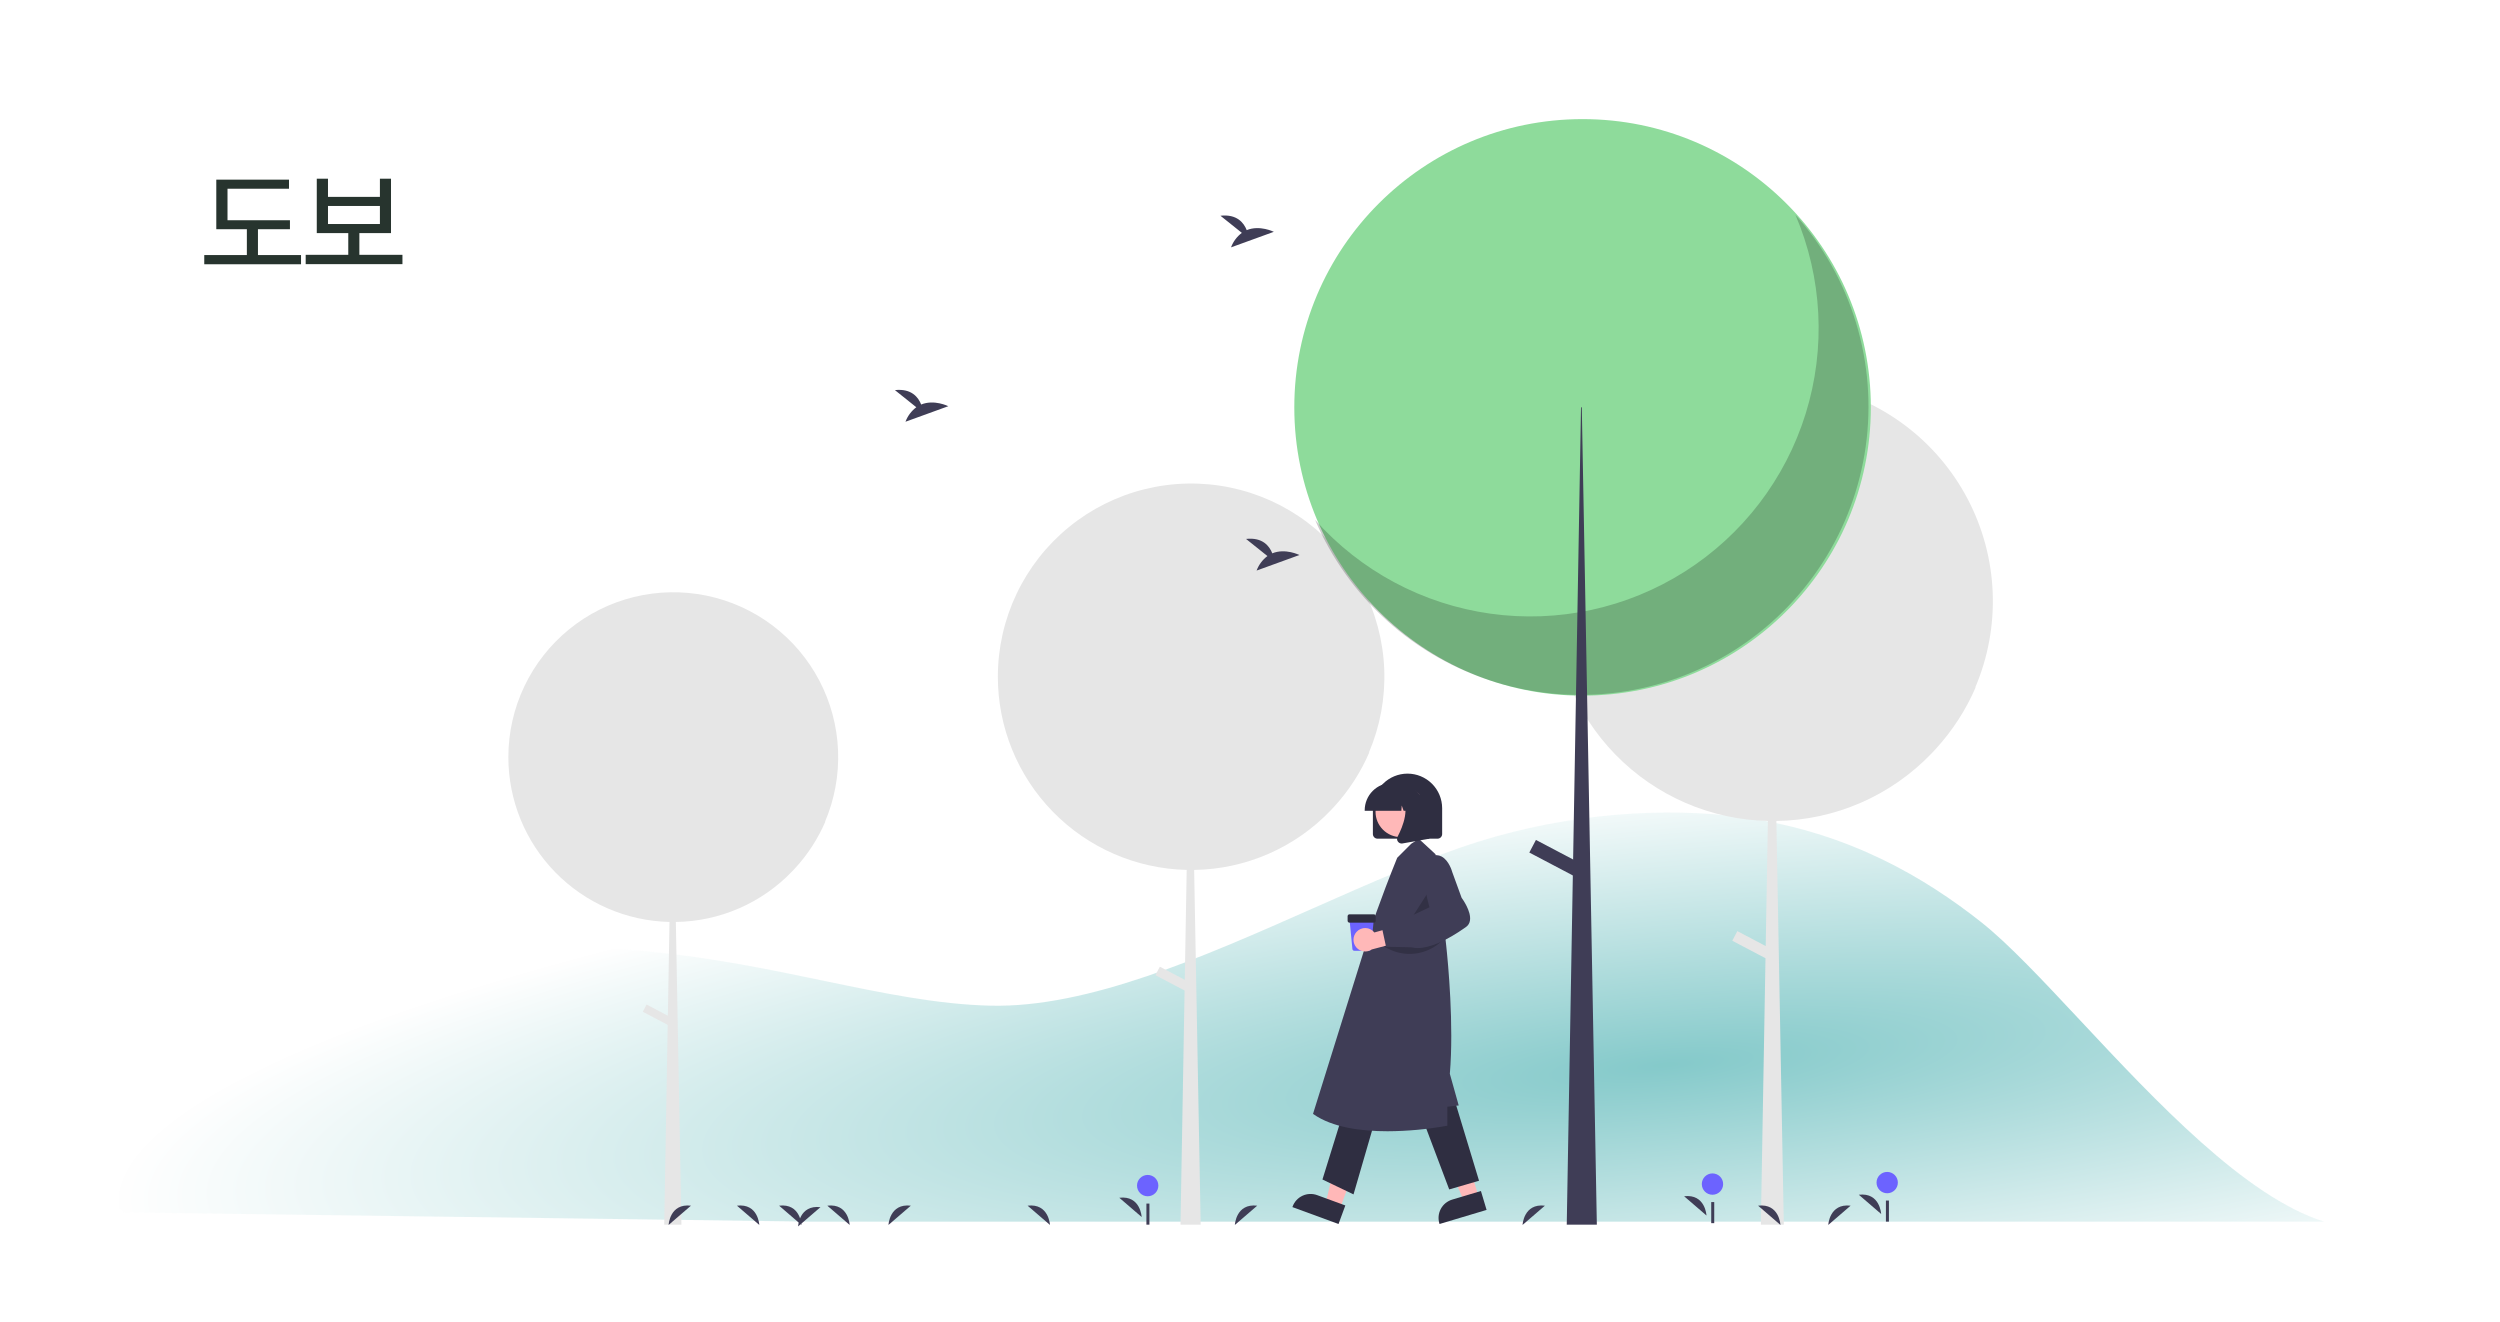 <svg width="331" height="175" viewBox="0 0 331 175" fill="none" xmlns="http://www.w3.org/2000/svg">
<g filter="url(#filter0_d_264_2430)">
<rect width="306" height="150" rx="8" transform="matrix(-1 0 0 1 318.582 12.379)" fill="white"/>
</g>
<path opacity="0.5" fill-rule="evenodd" clip-rule="evenodd" d="M107.213 161.746L307.719 161.746C297.286 158.479 285.431 145.805 275.477 135.163C270.449 129.787 265.907 124.93 262.278 122.067C254.985 116.313 244.86 110.18 230.851 108.23C220.339 106.767 207.537 107.74 195.831 111.409C188.987 113.554 181.505 116.868 173.83 120.268C159.299 126.704 144.074 133.448 131.165 133.152C124.116 132.99 116.897 131.487 109.029 129.848C94.875 126.901 78.622 123.517 57.488 126.719C40.137 129.348 23.607 139.388 12.634 148.388V153.746C12.634 156.602 14.13 159.109 16.382 160.524C35.174 160.763 55.888 161.046 77.352 161.34C87.186 161.474 97.177 161.611 107.213 161.746Z" fill="url(#paint0_radial_264_2430)"/>
<path d="M195.773 158.465L193.841 159.044L190.689 151.866L193.541 151.012L195.773 158.465Z" fill="#FFB8B8"/>
<path d="M196.074 157.688L192.269 158.827C191.625 159.02 191.085 159.46 190.766 160.051C190.448 160.643 190.377 161.336 190.57 161.979L190.593 162.058L196.824 160.192L196.074 157.688Z" fill="#2F2E41"/>
<path d="M177.408 160.043L175.514 159.349L177.291 151.713L180.086 152.738L177.408 160.043Z" fill="#FFB8B8"/>
<path d="M178.121 159.602L174.391 158.235C173.761 158.004 173.064 158.032 172.455 158.315C171.846 158.597 171.374 159.11 171.143 159.74L171.114 159.818L177.221 162.057L178.121 159.602Z" fill="#2F2E41"/>
<path d="M192.533 145.469L195.824 156.329L191.875 157.48L188.091 147.443L192.533 145.469Z" fill="#2F2E41"/>
<path d="M182.168 147.937L179.206 158.139L175.093 156.165L178.054 146.621L182.168 147.937Z" fill="#2F2E41"/>
<path d="M183.709 149.778C186.343 149.766 188.971 149.523 191.563 149.053L191.629 149.04V146.53L193.133 146.363L191.959 142.171C192.506 135.712 191.729 127.532 191.477 125.178C191.419 124.626 191.381 124.316 191.381 124.316L190.062 113.097L187.853 111.059L186.85 111.711L184.989 113.572C182.826 118.896 181.109 123.908 181.099 124.23L173.844 147.477L173.893 147.511C176.412 149.289 180.252 149.778 183.709 149.778Z" fill="#3F3D56"/>
<path opacity="0.2" d="M189.122 118.074L189.629 121.24L186.195 122.657L189.122 118.074Z" fill="black"/>
<path d="M182.386 111.043H190.325C190.489 111.042 190.645 110.977 190.761 110.862C190.876 110.746 190.941 110.59 190.941 110.427V107.004C190.939 105.79 190.455 104.626 189.595 103.768C188.735 102.91 187.57 102.428 186.356 102.428C185.141 102.428 183.976 102.91 183.116 103.768C182.257 104.626 181.772 105.79 181.77 107.004V110.427C181.77 110.59 181.835 110.746 181.951 110.862C182.066 110.977 182.223 111.042 182.386 111.043Z" fill="#2F2E41"/>
<path d="M185.482 110.835C183.625 110.835 182.12 109.33 182.12 107.473C182.12 105.617 183.625 104.111 185.482 104.111C187.339 104.111 188.844 105.617 188.844 107.473C188.844 109.33 187.339 110.835 185.482 110.835Z" fill="#FFB8B8"/>
<path d="M180.686 107.348H185.54L185.59 106.651L185.839 107.348H186.587L186.685 105.967L187.179 107.348H188.625V107.28C188.624 106.318 188.241 105.396 187.561 104.716C186.881 104.036 185.959 103.653 184.998 103.652H184.313C183.351 103.653 182.429 104.036 181.749 104.716C181.069 105.396 180.687 106.318 180.686 107.28V107.348Z" fill="#2F2E41"/>
<path d="M185.582 111.682C185.619 111.682 185.655 111.679 185.691 111.672L189.246 111.045V105.17H185.333L185.43 105.283C186.778 106.855 185.762 109.404 185.037 110.784C184.983 110.885 184.96 110.999 184.968 111.113C184.977 111.227 185.017 111.336 185.085 111.428C185.142 111.507 185.217 111.571 185.303 111.615C185.39 111.659 185.485 111.682 185.582 111.682Z" fill="#2F2E41"/>
<path d="M179.31 125.883H181.258C181.321 125.883 181.381 125.86 181.427 125.818C181.474 125.776 181.503 125.718 181.508 125.656L181.898 121.658H178.669L179.059 125.656C179.065 125.718 179.094 125.776 179.14 125.818C179.187 125.86 179.247 125.883 179.31 125.883Z" fill="#6C63FF"/>
<path d="M178.674 122.161H181.893C181.96 122.161 182.024 122.135 182.071 122.087C182.118 122.04 182.144 121.976 182.145 121.91V121.306C182.144 121.239 182.118 121.176 182.071 121.128C182.024 121.081 181.96 121.055 181.893 121.055H178.674C178.607 121.055 178.544 121.081 178.496 121.128C178.449 121.176 178.423 121.239 178.423 121.306V121.91C178.423 121.976 178.449 122.04 178.496 122.087C178.544 122.135 178.607 122.161 178.674 122.161Z" fill="#2F2E41"/>
<path opacity="0.2" d="M191.301 124.16C190.406 125.196 189.192 125.906 187.85 126.177C186.509 126.448 185.115 126.266 183.888 125.659L183.156 125.296L191.301 124.16Z" fill="black"/>
<path d="M179.6 123.387C179.75 123.219 179.935 123.085 180.142 122.996C180.349 122.907 180.573 122.864 180.799 122.871C181.024 122.878 181.246 122.934 181.447 123.036C181.648 123.137 181.825 123.282 181.965 123.459L185.359 122.506L186.441 124.428L181.629 125.706C181.315 125.921 180.934 126.013 180.558 125.965C180.181 125.918 179.834 125.734 179.584 125.448C179.334 125.162 179.198 124.794 179.201 124.415C179.203 124.035 179.345 123.669 179.6 123.387Z" fill="#FFB8B8"/>
<path d="M187.699 125.521C189.313 125.521 191.497 124.575 194.089 122.742C194.234 122.642 194.356 122.513 194.448 122.363C194.54 122.213 194.6 122.046 194.624 121.872C194.815 120.661 193.633 119.023 193.517 118.866L192.275 115.455C192.261 115.399 191.861 113.923 190.856 113.398C190.644 113.29 190.411 113.228 190.174 113.218C189.936 113.208 189.699 113.25 189.479 113.34C187.565 114.037 189.06 119.419 189.265 120.125L186.729 121.319L185.118 122.346L182.913 122.576L183.511 125.348L186.861 125.423C187.135 125.49 187.417 125.523 187.699 125.521Z" fill="#3F3D56"/>
<path d="M67.306 100.238C67.308 96.999 68.03 93.801 69.42 90.876C70.811 87.951 72.834 85.372 75.344 83.326C77.854 81.279 80.788 79.817 83.933 79.044C87.078 78.272 90.356 78.209 93.528 78.859C96.701 79.51 99.689 80.858 102.276 82.806C104.863 84.755 106.985 87.254 108.487 90.123C109.989 92.993 110.833 96.16 110.96 99.396C111.086 102.632 110.492 105.856 109.218 108.834C109.24 108.81 109.262 108.787 109.283 108.763C108.313 111.024 106.969 113.104 105.306 114.917C105.301 114.922 105.296 114.928 105.291 114.933C105.157 115.079 105.022 115.225 104.884 115.367C102.889 117.449 100.5 119.113 97.856 120.263C95.212 121.413 92.366 122.027 89.483 122.068L90.221 162.144H87.942L88.403 135.694L85.106 133.958L85.609 133.002L88.424 134.484L88.641 122.066C82.938 121.936 77.513 119.578 73.526 115.499C69.539 111.42 67.306 105.942 67.306 100.238Z" fill="#E6E6E6"/>
<path d="M132.115 89.595C132.117 85.799 132.963 82.052 134.593 78.624C136.222 75.196 138.593 72.174 141.535 69.775C144.476 67.377 147.915 65.663 151.601 64.758C155.286 63.853 159.127 63.779 162.845 64.541C166.563 65.304 170.065 66.884 173.097 69.167C176.129 71.45 178.615 74.379 180.375 77.742C182.135 81.104 183.125 84.816 183.273 88.609C183.422 92.401 182.725 96.179 181.232 99.669C181.257 99.641 181.283 99.614 181.308 99.586C180.172 102.235 178.596 104.673 176.648 106.798C176.642 106.804 176.636 106.81 176.63 106.817C176.473 106.988 176.315 107.159 176.153 107.326C173.815 109.764 171.015 111.715 167.917 113.063C164.818 114.411 161.483 115.13 158.105 115.179L158.969 162.144H156.298L156.839 131.146L152.975 129.112L153.564 127.992L156.863 129.729L157.117 115.176C150.434 115.023 144.076 112.261 139.404 107.48C134.731 102.699 132.115 96.28 132.115 89.595Z" fill="#E6E6E6"/>
<path d="M205.616 79.585C205.618 75.266 206.582 71.001 208.436 67.1C210.289 63.199 212.988 59.76 216.336 57.031C219.683 54.301 223.596 52.351 227.79 51.321C231.985 50.291 236.356 50.206 240.587 51.074C244.817 51.942 248.802 53.74 252.253 56.338C255.703 58.936 258.532 62.269 260.535 66.096C262.538 69.922 263.664 74.147 263.833 78.462C264.002 82.778 263.209 87.077 261.511 91.049C261.539 91.017 261.568 90.986 261.597 90.954C260.303 93.969 258.51 96.744 256.293 99.161C256.287 99.168 256.28 99.176 256.273 99.183C256.094 99.378 255.914 99.572 255.73 99.762C253.069 102.537 249.883 104.757 246.358 106.291C242.832 107.825 239.037 108.643 235.192 108.699L236.176 162.144H233.136L233.751 126.869L229.354 124.554L230.024 123.28L233.779 125.257L234.068 108.696C226.463 108.521 219.228 105.378 213.911 99.938C208.593 94.497 205.616 87.192 205.616 79.585Z" fill="#E6E6E6"/>
<path d="M209.533 92.103C188.454 92.103 171.366 75.015 171.366 53.936C171.366 32.857 188.454 15.77 209.533 15.77C230.611 15.77 247.699 32.857 247.699 53.936C247.699 75.015 230.611 92.103 209.533 92.103Z" fill="#8EDB9B"/>
<path opacity="0.2" d="M237.716 28.443C241.276 36.771 241.759 46.093 239.078 54.744C236.398 63.395 230.728 70.811 223.083 75.667C215.438 80.523 206.316 82.502 197.346 81.251C188.376 80 180.143 75.6 174.119 68.838C176.293 73.926 179.548 78.48 183.658 82.185C187.768 85.89 192.634 88.657 197.919 90.295C203.204 91.933 208.782 92.402 214.267 91.67C219.751 90.938 225.011 89.022 229.682 86.055C234.352 83.089 238.322 79.142 241.316 74.489C244.31 69.836 246.257 64.587 247.021 59.107C247.785 53.627 247.349 48.046 245.742 42.752C244.135 37.457 241.397 32.575 237.716 28.443Z" fill="black"/>
<path d="M209.43 53.935H209.325L207.437 162.144H211.422L209.43 53.935Z" fill="#3F3D56"/>
<path d="M203.359 111.206L209.668 114.527L208.789 116.197L202.48 112.876L203.359 111.206Z" fill="#3F3D56"/>
<path d="M151.156 161.132C151.156 161.132 151.019 158.246 148.196 158.582L151.156 161.132Z" fill="#3F3D56"/>
<path d="M151.954 158.386C151.174 158.386 150.541 157.754 150.541 156.973C150.541 156.193 151.174 155.561 151.954 155.561C152.735 155.561 153.367 156.193 153.367 156.973C153.367 157.754 152.735 158.386 151.954 158.386Z" fill="#6C63FF"/>
<path d="M151.785 159.354H152.184V162.145H151.785V159.354Z" fill="#3F3D56"/>
<path d="M249.066 160.733C249.066 160.733 248.929 157.848 246.106 158.183L249.066 160.733Z" fill="#3F3D56"/>
<path d="M249.864 157.988C249.084 157.988 248.452 157.355 248.452 156.575C248.452 155.795 249.084 155.162 249.864 155.162C250.645 155.162 251.277 155.795 251.277 156.575C251.277 157.355 250.645 157.988 249.864 157.988Z" fill="#6C63FF"/>
<path d="M249.695 158.953H250.094V161.745H249.695V158.953Z" fill="#3F3D56"/>
<path d="M225.938 160.933C225.938 160.933 225.8 158.047 222.977 158.383L225.938 160.933Z" fill="#3F3D56"/>
<path d="M226.732 158.185C225.951 158.185 225.319 157.553 225.319 156.772C225.319 155.992 225.951 155.359 226.732 155.359C227.512 155.359 228.145 155.992 228.145 156.772C228.145 157.553 227.512 158.185 226.732 158.185Z" fill="#6C63FF"/>
<path d="M226.566 159.154H226.965V161.946H226.566V159.154Z" fill="#3F3D56"/>
<path d="M164.421 30.83L161.587 28.563C163.789 28.32 164.694 29.521 165.064 30.471C166.784 29.757 168.656 30.693 168.656 30.693L162.986 32.752C163.272 31.988 163.77 31.321 164.421 30.83Z" fill="#3F3D56"/>
<path d="M121.32 53.918L118.486 51.651C120.687 51.408 121.592 52.609 121.962 53.559C123.682 52.845 125.555 53.781 125.555 53.781L119.884 55.839C120.17 55.075 120.668 54.409 121.32 53.918Z" fill="#3F3D56"/>
<path d="M167.808 73.621L164.974 71.354C167.176 71.111 168.08 72.312 168.451 73.262C170.171 72.548 172.043 73.484 172.043 73.484L166.373 75.543C166.659 74.778 167.157 74.112 167.808 73.621Z" fill="#3F3D56"/>
<path d="M112.496 162.181C112.496 162.181 112.358 159.295 109.535 159.631L112.496 162.181Z" fill="#3F3D56"/>
<path d="M139.016 162.181C139.016 162.181 138.878 159.295 136.055 159.631L139.016 162.181Z" fill="#3F3D56"/>
<path d="M235.73 162.181C235.73 162.181 235.593 159.295 232.77 159.631L235.73 162.181Z" fill="#3F3D56"/>
<path d="M100.531 162.181C100.531 162.181 100.394 159.295 97.571 159.631L100.531 162.181Z" fill="#3F3D56"/>
<path d="M106.113 162.181C106.113 162.181 105.976 159.295 103.153 159.631L106.113 162.181Z" fill="#3F3D56"/>
<path d="M117.633 162.181C117.633 162.181 117.771 159.295 120.594 159.631L117.633 162.181Z" fill="#3F3D56"/>
<path d="M163.496 162.181C163.496 162.181 163.634 159.295 166.457 159.631L163.496 162.181Z" fill="#3F3D56"/>
<path d="M201.586 162.181C201.586 162.181 201.724 159.295 204.547 159.631L201.586 162.181Z" fill="#3F3D56"/>
<path d="M242.063 162.181C242.063 162.181 242.201 159.295 245.023 159.631L242.063 162.181Z" fill="#3F3D56"/>
<path d="M88.524 162.181C88.524 162.181 88.662 159.295 91.484 159.631L88.524 162.181Z" fill="#3F3D56"/>
<path d="M105.668 162.378C105.668 162.378 105.806 159.493 108.629 159.828L105.668 162.378Z" fill="#3F3D56"/>
<path d="M38.388 29.16V30.348H34.153V33.77H39.856V34.988H27.044V33.77H32.684V30.348H28.637V23.785H38.263V24.988H30.122V29.16H38.388ZM53.284 33.738V34.973H40.472V33.738H46.112V30.863H41.941V23.66H43.425V26.066H50.3V23.66H51.769V30.863H47.581V33.738H53.284ZM43.425 29.66H50.3V27.27H43.425V29.66Z" fill="#27342E"/>
<defs>
<filter id="filter0_d_264_2430" x="0.582" y="0.379" width="330" height="174" filterUnits="userSpaceOnUse" color-interpolation-filters="sRGB">
<feFlood flood-opacity="0" result="BackgroundImageFix"/>
<feColorMatrix in="SourceAlpha" type="matrix" values="0 0 0 0 0 0 0 0 0 0 0 0 0 0 0 0 0 0 127 0" result="hardAlpha"/>
<feOffset/>
<feGaussianBlur stdDeviation="6"/>
<feComposite in2="hardAlpha" operator="out"/>
<feColorMatrix type="matrix" values="0 0 0 0 0 0 0 0 0 0 0 0 0 0 0 0 0 0 0.14 0"/>
<feBlend mode="normal" in2="BackgroundImageFix" result="effect1_dropShadow_264_2430"/>
<feBlend mode="normal" in="SourceGraphic" in2="effect1_dropShadow_264_2430" result="shape"/>
</filter>
<radialGradient id="paint0_radial_264_2430" cx="0" cy="0" r="1" gradientUnits="userSpaceOnUse" gradientTransform="translate(219.977 141.065) rotate(174.784) scale(203.861 37.611)">
<stop stop-color="#0B9596"/>
<stop offset="1" stop-color="white"/>
</radialGradient>
</defs>
</svg>
